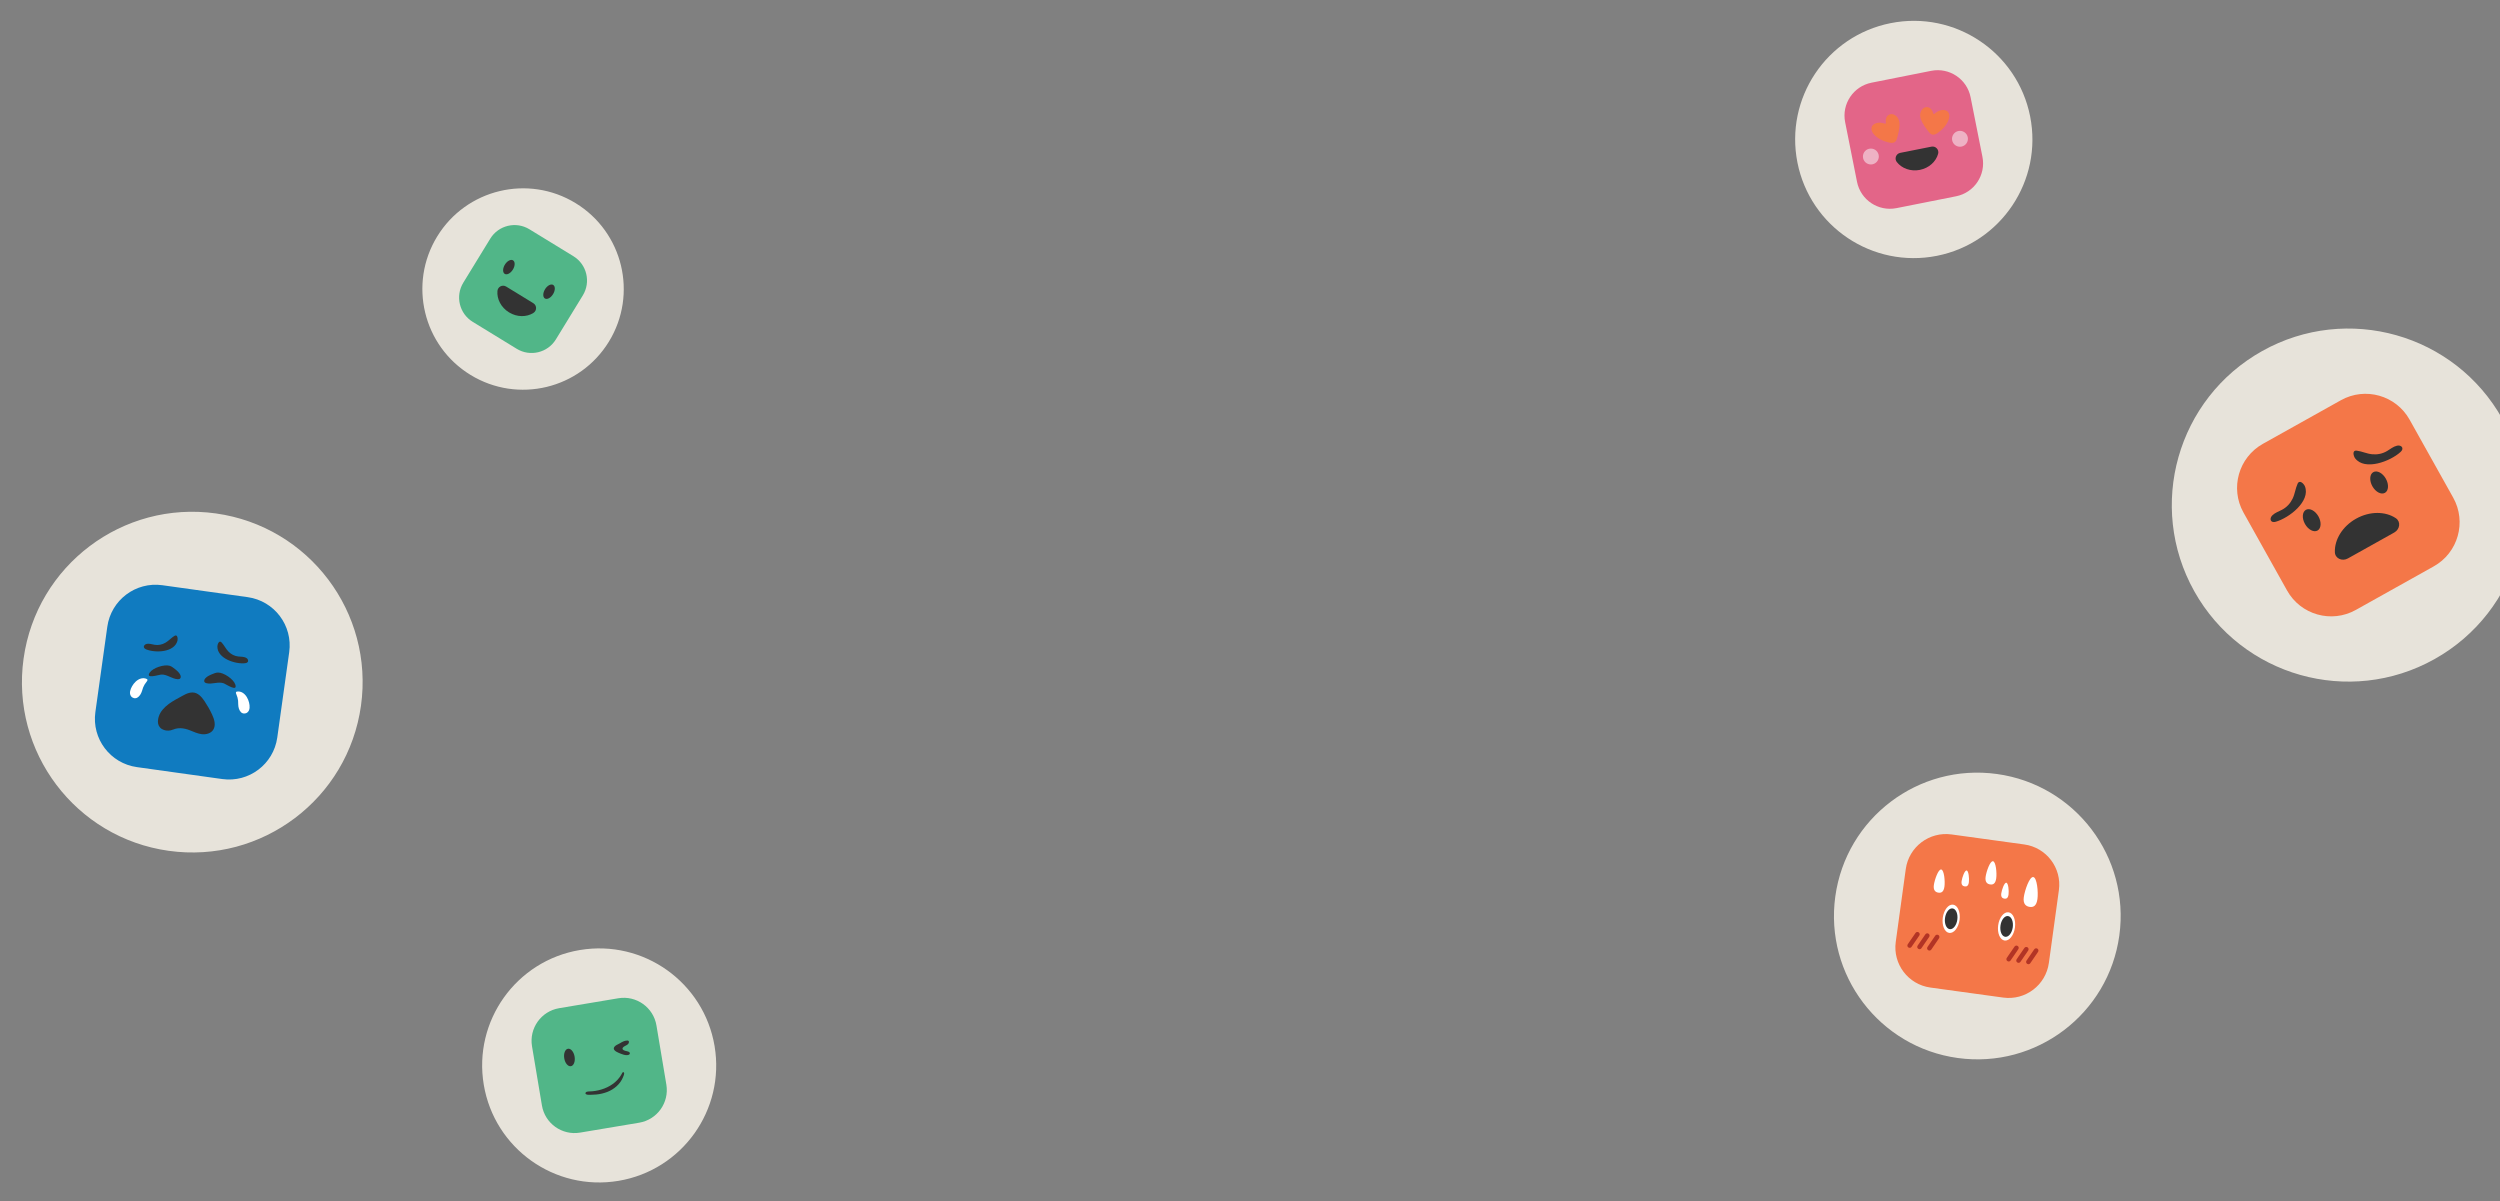 <svg width="1378" height="662" viewBox="0 0 1378 662" fill="none" xmlns="http://www.w3.org/2000/svg">
<rect x="0" y="0" width="1378" height="662" fill="#808080" stroke="none"/>
<g clip-path="url(#clip0_463_3)">
<path d="M1067.63 141.01C1103.05 133.967 1126.05 99.546 1119.01 64.129C1111.97 28.712 1077.54 5.711 1042.13 12.754C1006.71 19.797 983.71 54.218 990.753 89.635C997.796 125.052 1032.22 148.053 1067.63 141.01Z" fill="#E7E3DA"/>
<path d="M1064.44 39.042L1031.58 45.577C1021.56 47.57 1015.05 57.308 1017.04 67.328L1023.58 100.19C1025.57 110.21 1035.31 116.717 1045.33 114.725L1078.19 108.189C1088.21 106.197 1094.72 96.459 1092.72 86.439L1086.19 53.577C1084.2 43.557 1074.46 37.05 1064.44 39.042Z" fill="#E36588"/>
<path d="M1035.6 86.118C1035.52 83.7 1033.49 81.808 1031.07 81.894C1028.65 81.979 1026.76 84.01 1026.85 86.428C1026.93 88.847 1028.96 90.738 1031.38 90.653C1033.8 90.567 1035.69 88.537 1035.6 86.118Z" fill="#EEB1C4"/>
<path d="M1083.98 78.938C1085.32 76.926 1084.78 74.205 1082.77 72.86C1080.76 71.515 1078.04 72.057 1076.69 74.069C1075.35 76.081 1075.89 78.802 1077.9 80.147C1079.91 81.492 1082.63 80.951 1083.98 78.938Z" fill="#EEB1C4"/>
<path d="M1064.63 80.832C1066.94 80.373 1068.91 82.503 1068.3 84.77C1067.14 89.049 1063.3 92.632 1058.22 93.644C1053.13 94.655 1048.22 92.811 1045.51 89.302C1044.08 87.442 1045.09 84.719 1047.39 84.261L1064.63 80.832Z" fill="#333333"/>
<path d="M1036.46 76.835C1036.03 76.604 1035.62 76.353 1035.22 76.078C1033.48 74.901 1031.28 72.839 1031.55 70.532C1031.76 68.748 1033.63 67.86 1035.23 67.651C1036.1 67.538 1036.99 67.621 1037.84 67.841C1038.14 67.92 1038.52 68.009 1038.87 68.148C1039.2 68.277 1039.55 68 1039.5 67.647C1039.28 66.186 1039.49 64.575 1040.65 63.612C1041.92 62.563 1043.57 62.762 1044.84 63.689C1046.88 65.177 1047.21 67.717 1046.96 70.064C1046.78 71.711 1046.45 73.34 1046 74.93C1045.75 75.799 1045.57 76.74 1045.11 77.529C1044.31 78.915 1042.73 78.921 1041.34 78.6C1039.67 78.216 1037.99 77.648 1036.46 76.826L1036.46 76.835Z" fill="#F47748"/>
<path d="M1071.88 69.791C1072.19 69.413 1072.48 69.022 1072.75 68.614C1073.9 66.864 1075.15 64.115 1074.01 62.087C1073.14 60.519 1071.07 60.415 1069.51 60.832C1068.66 61.062 1067.87 61.479 1067.17 62.009C1066.92 62.197 1066.6 62.425 1066.33 62.687C1066.08 62.932 1065.65 62.809 1065.56 62.462C1065.21 61.03 1064.39 59.623 1062.95 59.177C1061.38 58.692 1059.93 59.51 1059.11 60.851C1057.8 63.006 1058.47 65.477 1059.6 67.549C1060.4 69.003 1061.32 70.384 1062.34 71.679C1062.91 72.386 1063.43 73.187 1064.16 73.741C1065.43 74.714 1066.89 74.116 1068.06 73.287C1069.45 72.294 1070.78 71.128 1071.88 69.783L1071.88 69.791Z" fill="#F47748"/>
</g>
<g clip-path="url(#clip1_463_3)">
<path d="M340.924 650.88C376.056 644.995 399.764 611.744 393.879 576.612C387.994 541.481 354.743 517.772 319.611 523.657C284.48 529.543 260.771 562.793 266.656 597.925C272.541 633.057 305.792 656.766 340.924 650.88Z" fill="#E7E3DA"/>
<path d="M340.824 550.245L308.226 555.706C298.287 557.371 291.579 566.778 293.244 576.717L298.705 609.314C300.37 619.253 309.777 625.961 319.716 624.296L352.314 618.835C362.253 617.17 368.961 607.763 367.296 597.824L361.835 565.226C360.17 555.287 350.763 548.58 340.824 550.245Z" fill="#51B688"/>
<path d="M314.673 587.692C316.249 587.428 317.165 585.061 316.72 582.405C316.275 579.748 314.637 577.809 313.061 578.073C311.486 578.337 310.569 580.704 311.014 583.36C311.459 586.017 313.097 587.956 314.673 587.692Z" fill="#333333"/>
<path d="M339.903 575.987C339.518 576.205 339.157 576.457 338.853 576.775C337.291 578.414 339.499 579.694 340.884 580.27C342.388 580.898 344.847 582.05 346.487 581.435C346.742 581.337 347.005 581.179 347.098 580.921C347.552 579.701 345.677 579.471 344.901 579.278C344.324 579.136 343.187 578.791 343.128 578.057C343.112 577.839 343.209 577.631 343.337 577.457C344.227 576.245 346.552 576.166 346.681 574.376C346.7 574.134 346.62 573.88 346.432 573.724C346.25 573.576 345.998 573.546 345.764 573.543C344.309 573.54 342.998 574.261 341.786 575C341.197 575.362 340.519 575.633 339.899 575.988L339.903 575.987Z" fill="#333333"/>
<path d="M326.524 601.513C331.017 601.083 335.601 599.465 339.042 596.478C339.996 595.651 340.856 594.72 341.594 593.695C341.929 593.231 342.251 592.743 342.524 592.243C342.732 591.859 343.203 590.484 343.838 591.104C344.418 591.67 343.586 593.332 343.337 593.926C341.796 597.615 338.479 600.403 334.81 601.846C332.831 602.624 330.743 603.097 328.63 603.302C327.63 603.398 326.624 603.434 325.616 603.454C324.764 603.47 323.848 603.559 323.058 603.16C322.668 602.962 322.602 602.514 322.856 602.178C323.158 601.775 323.778 601.667 324.248 601.63C325.004 601.576 325.761 601.581 326.515 601.51L326.524 601.513Z" fill="#333333"/>
</g>
<g clip-path="url(#clip2_463_3)">
<path d="M259.331 206.641C285.471 222.648 319.637 214.434 335.643 188.294C351.649 162.155 343.435 127.989 317.296 111.982C291.156 95.976 256.991 104.19 240.984 130.33C224.978 156.469 233.192 190.635 259.331 206.641Z" fill="#E7E3DA"/>
<path d="M316.066 141.223L291.812 126.371C284.417 121.843 274.752 124.167 270.223 131.562L255.371 155.816C250.843 163.211 253.167 172.877 260.562 177.405L284.816 192.257C292.211 196.786 301.877 194.462 306.405 187.067L321.257 162.813C325.785 155.418 323.461 145.752 316.066 141.223Z" fill="#51B688"/>
<path d="M278.209 150.963C279.431 151.711 281.445 150.647 282.707 148.585C283.969 146.524 284.002 144.247 282.78 143.499C281.558 142.751 279.545 143.815 278.282 145.876C277.02 147.937 276.987 150.215 278.209 150.963Z" fill="#333333"/>
<path d="M300.346 164.519C301.568 165.267 303.582 164.202 304.844 162.141C306.106 160.08 306.139 157.802 304.917 157.054C303.695 156.306 301.682 157.371 300.419 159.432C299.157 161.493 299.125 163.77 300.346 164.519Z" fill="#333333"/>
<path d="M293.978 167.125C295.981 168.352 295.992 171.256 294.001 172.504C290.246 174.858 284.998 174.889 280.577 172.181C276.155 169.474 273.798 164.785 274.187 160.371C274.393 158.03 276.982 156.718 278.988 157.946L293.981 167.127L293.978 167.125Z" fill="#333333"/>
</g>
<g clip-path="url(#clip3_463_3)">
<path d="M1079.12 583.172C1122.35 589.124 1162.22 558.906 1168.17 515.676C1174.13 472.447 1143.91 432.577 1100.68 426.624C1057.45 420.671 1017.58 450.89 1011.62 494.119C1005.67 537.349 1035.89 577.219 1079.12 583.172Z" fill="#E7E3DA"/>
<path d="M1115.77 465.462L1075.66 459.939C1063.43 458.255 1052.15 466.804 1050.46 479.034L1044.94 519.145C1043.25 531.375 1051.8 542.655 1064.03 544.339L1104.15 549.862C1116.38 551.547 1127.65 542.997 1129.34 530.767L1134.86 490.656C1136.55 478.426 1128 467.146 1115.77 465.462Z" fill="#F47748"/>
<path d="M1074.41 514.224C1076.96 514.575 1079.51 511.375 1080.11 507.075C1080.7 502.775 1079.11 499.005 1076.56 498.654C1074.01 498.302 1071.46 501.503 1070.86 505.802C1070.27 510.102 1071.86 513.872 1074.41 514.224Z" fill="white"/>
<path d="M1104.94 518.428C1107.49 518.779 1110.04 515.579 1110.64 511.279C1111.23 506.979 1109.64 503.209 1107.09 502.858C1104.54 502.506 1101.99 505.707 1101.39 510.007C1100.8 514.306 1102.39 518.077 1104.94 518.428Z" fill="white"/>
<path d="M1074.7 512.153C1076.57 512.411 1078.44 510.061 1078.87 506.905C1079.31 503.749 1078.14 500.982 1076.27 500.724C1074.4 500.467 1072.53 502.816 1072.1 505.972C1071.66 509.128 1072.83 511.895 1074.7 512.153Z" fill="#333333"/>
<path d="M1105.26 516.362C1107.14 516.62 1109 514.27 1109.44 511.114C1109.87 507.958 1108.71 505.191 1106.84 504.933C1104.97 504.676 1103.1 507.025 1102.66 510.181C1102.23 513.337 1103.39 516.104 1105.26 516.362Z" fill="#333333"/>
<path d="M1123.04 495.535C1122.52 499.306 1120.86 500.171 1118.79 499.886C1116.71 499.6 1115 498.27 1115.52 494.499C1116.04 490.729 1118.66 483.141 1120.73 483.427C1122.81 483.713 1123.56 491.765 1123.04 495.535Z" fill="white"/>
<path d="M1100.32 484.127C1099.92 487.063 1098.63 487.73 1097.01 487.508C1095.39 487.285 1094.06 486.251 1094.47 483.32C1094.87 480.389 1096.91 474.484 1098.53 474.707C1100.14 474.93 1100.73 481.191 1100.32 484.127Z" fill="white"/>
<path d="M1071.78 488.659C1071.38 491.584 1070.1 492.258 1068.48 492.036C1066.87 491.813 1065.54 490.785 1065.94 487.854C1066.35 484.923 1068.38 479.039 1069.99 479.261C1071.61 479.483 1072.19 485.728 1071.78 488.659Z" fill="white"/>
<path d="M1085.25 486.271C1084.97 488.286 1084.09 488.745 1082.98 488.593C1081.87 488.44 1080.95 487.733 1081.23 485.718C1081.51 483.703 1082.91 479.66 1084.01 479.812C1085.12 479.965 1085.52 484.261 1085.25 486.271Z" fill="white"/>
<path d="M1107.11 493.021C1106.84 495.036 1105.95 495.495 1104.85 495.342C1103.74 495.189 1102.82 494.483 1103.1 492.468C1103.38 490.453 1104.77 486.409 1105.88 486.562C1106.99 486.715 1107.39 491.011 1107.11 493.021Z" fill="white"/>
<path d="M1052.43 522.443C1052.24 522.417 1052.06 522.35 1051.89 522.234C1051.31 521.838 1051.17 521.051 1051.56 520.473L1055.83 514.242C1056.23 513.664 1057.02 513.519 1057.59 513.915C1058.17 514.31 1058.32 515.098 1057.92 515.676L1053.65 521.906C1053.37 522.313 1052.9 522.507 1052.43 522.443Z" fill="#B23425"/>
<path d="M1057.87 523.192C1057.68 523.166 1057.5 523.099 1057.33 522.983C1056.75 522.587 1056.61 521.8 1057 521.222L1061.27 514.991C1061.66 514.413 1062.45 514.267 1063.03 514.663C1063.61 515.059 1063.75 515.846 1063.36 516.424L1059.09 522.655C1058.81 523.063 1058.34 523.256 1057.87 523.192Z" fill="#B23425"/>
<path d="M1063.31 523.94C1063.12 523.915 1062.93 523.847 1062.77 523.731C1062.19 523.335 1062.04 522.548 1062.44 521.97L1066.71 515.74C1067.1 515.162 1067.89 515.016 1068.47 515.412C1069.05 515.808 1069.19 516.595 1068.8 517.173L1064.53 523.403C1064.25 523.811 1063.77 524.004 1063.31 523.94Z" fill="#B23425"/>
<path d="M1107.01 529.959C1106.82 529.933 1106.63 529.865 1106.47 529.749C1105.89 529.353 1105.75 528.566 1106.14 527.988L1110.41 521.758C1110.81 521.18 1111.59 521.034 1112.17 521.43C1112.75 521.826 1112.9 522.613 1112.5 523.191L1108.23 529.421C1107.95 529.829 1107.47 530.022 1107.01 529.959Z" fill="#B23425"/>
<path d="M1112.45 530.708C1112.26 530.682 1112.07 530.614 1111.91 530.498C1111.33 530.102 1111.18 529.315 1111.58 528.737L1115.85 522.507C1116.25 521.929 1117.03 521.783 1117.61 522.179C1118.19 522.575 1118.34 523.362 1117.94 523.94L1113.67 530.17C1113.39 530.578 1112.91 530.771 1112.45 530.708Z" fill="#B23425"/>
<path d="M1117.88 531.456C1117.7 531.43 1117.51 531.363 1117.34 531.247C1116.76 530.851 1116.62 530.063 1117.02 529.485L1121.28 523.255C1121.68 522.677 1122.47 522.531 1123.05 522.927C1123.62 523.323 1123.77 524.111 1123.37 524.689L1119.1 530.919C1118.83 531.326 1118.35 531.52 1117.88 531.456Z" fill="#B23425"/>
</g>
<g clip-path="url(#clip4_463_3)">
<path d="M92.987 468.972C144.341 476.153 191.793 440.342 198.973 388.988C206.154 337.633 170.343 290.181 118.989 283.001C67.634 275.821 20.182 311.631 13.002 362.986C5.822 414.34 41.632 461.792 92.987 468.972Z" fill="#E7E3DA"/>
<path d="M136.522 329.147L89.477 322.569C74.781 320.515 61.202 330.762 59.147 345.458L52.569 392.504C50.515 407.199 60.762 420.778 75.458 422.833L122.504 429.411C137.199 431.465 150.778 421.218 152.833 406.522L159.411 359.476C161.465 344.781 151.218 331.202 136.522 329.147Z" fill="#107BC0"/>
<path d="M79.362 356.912C79.512 357.297 79.863 357.654 80.475 357.906C85.513 359.997 96.044 359.701 97.807 353.217C98.097 352.155 97.909 349.442 96.18 350.482C94.364 351.571 92.99 353.247 91.122 354.304C89.289 355.336 87.257 355.767 85.17 355.401C83.816 355.162 82.378 354.653 80.989 354.884C79.74 355.092 79.043 356.067 79.368 356.913L79.362 356.912Z" fill="#333333"/>
<path d="M136.539 364.907C136.29 365.235 135.855 365.483 135.197 365.557C129.778 366.186 119.733 363.013 119.816 356.295C119.828 355.193 120.752 352.636 122.13 354.11C123.578 355.656 124.44 357.644 125.946 359.173C127.425 360.668 129.262 361.64 131.369 361.86C132.736 362.002 134.259 361.907 135.531 362.51C136.675 363.052 137.078 364.181 136.533 364.906L136.539 364.907Z" fill="#333333"/>
<path d="M93.433 366.953C94.547 367.275 95.486 368.01 96.389 368.735C97.57 369.676 98.798 370.68 99.406 372.065C99.686 372.702 99.778 373.541 99.268 374.018C98.927 374.34 98.415 374.386 97.949 374.37C94.752 374.231 91.966 371.543 88.777 371.83C87.404 371.952 79.959 374.461 82.558 370.689C84.374 368.053 90.524 366.121 93.427 366.958L93.433 366.953Z" fill="#333333"/>
<path d="M120.254 370.703C119.094 370.707 117.99 371.157 116.923 371.606C115.529 372.187 114.073 372.816 113.109 373.981C112.664 374.517 112.345 375.298 112.705 375.897C112.945 376.3 113.424 376.484 113.877 376.597C116.99 377.34 120.406 375.519 123.394 376.67C124.681 377.165 131.152 381.619 129.688 377.279C128.664 374.246 123.28 370.701 120.259 370.71L120.254 370.703Z" fill="#333333"/>
<path d="M87.074 397.1C87.641 390.881 93.799 387.169 98.766 384.53C101.01 383.333 103.402 381.696 106.066 381.686C109.069 381.675 111.175 384.151 112.716 386.443C114.303 388.803 115.718 391.288 116.916 393.871C118.176 396.58 119.146 399.958 117.43 402.405C116.105 404.302 113.524 404.952 111.226 404.68C108.929 404.408 106.797 403.389 104.648 402.54C103.007 401.892 101.212 401.413 99.411 401.383C98.494 401.372 97.58 401.472 96.697 401.706C95.789 401.942 94.958 402.375 94.037 402.573C92.448 402.917 90.66 402.698 89.245 401.847C87.801 400.98 87.015 399.459 87.046 397.78C87.047 397.553 87.061 397.32 87.08 397.101L87.074 397.1Z" fill="#333333"/>
<path d="M131.315 388.341C131.347 389.787 131.761 391.503 132.815 392.556C133.766 393.509 135.305 393.527 136.344 392.705C137.924 391.453 137.716 389.063 137.3 387.323C136.8 385.213 135.632 382.991 133.729 381.831C132.804 381.265 131.722 381.027 130.644 381.197C129.698 381.348 130.092 382.278 130.348 382.875C130.804 383.931 131.114 385.065 131.237 386.21C131.311 386.917 131.298 387.63 131.315 388.341Z" fill="white"/>
<path d="M78.249 380.921C77.821 382.304 76.953 383.84 75.65 384.564C74.474 385.219 72.99 384.814 72.216 383.739C71.04 382.101 71.895 379.86 72.773 378.301C73.832 376.409 75.565 374.593 77.713 373.999C78.758 373.708 79.864 373.776 80.854 374.235C81.722 374.64 81.088 375.427 80.678 375.93C79.95 376.821 79.341 377.826 78.908 378.894C78.644 379.553 78.461 380.242 78.249 380.921Z" fill="white"/>
</g>
<g clip-path="url(#clip5_463_3)">
<path d="M1341.88 363.321C1388.78 337.097 1405.54 277.819 1379.32 230.921C1353.09 184.022 1293.82 167.262 1246.92 193.486C1200.02 219.71 1183.26 278.987 1209.48 325.886C1235.71 372.784 1294.98 389.545 1341.88 363.321Z" fill="#E7E3DA"/>
<path d="M1290.29 220.611L1247.32 244.634C1233.9 252.139 1229.11 269.101 1236.61 282.522L1260.63 325.486C1268.14 338.906 1285.1 343.702 1298.52 336.198L1341.49 312.174C1354.91 304.67 1359.7 287.707 1352.2 274.287L1328.17 231.323C1320.67 217.903 1303.71 213.107 1290.29 220.611Z" fill="#F47748"/>
<path d="M1277.41 292.44C1279.46 291.293 1279.69 287.805 1277.93 284.649C1276.16 281.494 1273.07 279.866 1271.02 281.013C1268.97 282.161 1268.73 285.649 1270.5 288.804C1272.26 291.959 1275.36 293.587 1277.41 292.44Z" fill="#333333"/>
<path d="M1314.57 271.664C1316.62 270.516 1316.85 267.028 1315.09 263.873C1313.32 260.718 1310.23 259.09 1308.18 260.237C1306.12 261.384 1305.89 264.872 1307.66 268.028C1309.42 271.183 1312.51 272.811 1314.57 271.664Z" fill="#333333"/>
<path d="M1319.71 293.525C1322.9 291.744 1323.4 287.505 1320.58 285.625C1314.86 281.795 1306.26 281.658 1298.68 285.896C1291.1 290.134 1286.71 297.534 1286.98 304.416C1287.11 307.8 1290.98 309.591 1294.16 307.81L1319.7 293.528L1319.71 293.525Z" fill="#333333"/>
<path d="M1252.31 287.513C1252.78 287.783 1253.48 287.849 1254.37 287.596C1261.83 285.479 1273.65 276.254 1270.48 268.093C1269.95 266.755 1267.57 264.125 1266.42 266.653C1265.21 269.313 1264.98 272.204 1263.68 274.868C1262.42 277.484 1260.43 279.651 1257.74 281.038C1256 281.94 1253.95 282.632 1252.53 284.045C1251.26 285.313 1251.25 286.908 1252.3 287.507L1252.31 287.513Z" fill="#333333"/>
<path d="M1324.21 247.309C1324.19 247.856 1323.88 248.485 1323.19 249.114C1317.49 254.356 1303.44 259.595 1298.15 252.619C1297.28 251.473 1296.29 248.065 1299.05 248.407C1301.95 248.772 1304.53 250.088 1307.48 250.382C1310.37 250.67 1313.25 250.115 1315.84 248.551C1317.52 247.539 1319.19 246.151 1321.13 245.687C1322.88 245.27 1324.24 246.093 1324.2 247.304L1324.21 247.309Z" fill="#333333"/>
</g>
<defs>
<clipPath id="clip0_463_3">
<rect width="130.772" height="130.772" fill="white" transform="translate(978 25.507) rotate(-11.247)"/>
</clipPath>
<clipPath id="clip1_463_3">
<rect width="129" height="129" fill="white" transform="translate(256 534.313) rotate(-9.51)"/>
</clipPath>
<clipPath id="clip2_463_3">
<rect width="111" height="111" fill="white" transform="translate(269.966 83) rotate(31.481)"/>
</clipPath>
<clipPath id="clip3_463_3">
<rect width="158.03" height="158.03" fill="white" transform="translate(1022.4 415.845) rotate(7.84)"/>
</clipPath>
<clipPath id="clip4_463_3">
<rect width="187.786" height="187.786" fill="white" transform="translate(26.003 270) rotate(7.959)"/>
</clipPath>
<clipPath id="clip5_463_3">
<rect width="194.588" height="194.588" fill="white" transform="translate(1162 240.968) rotate(-29.212)"/>
</clipPath>
</defs>
</svg>
